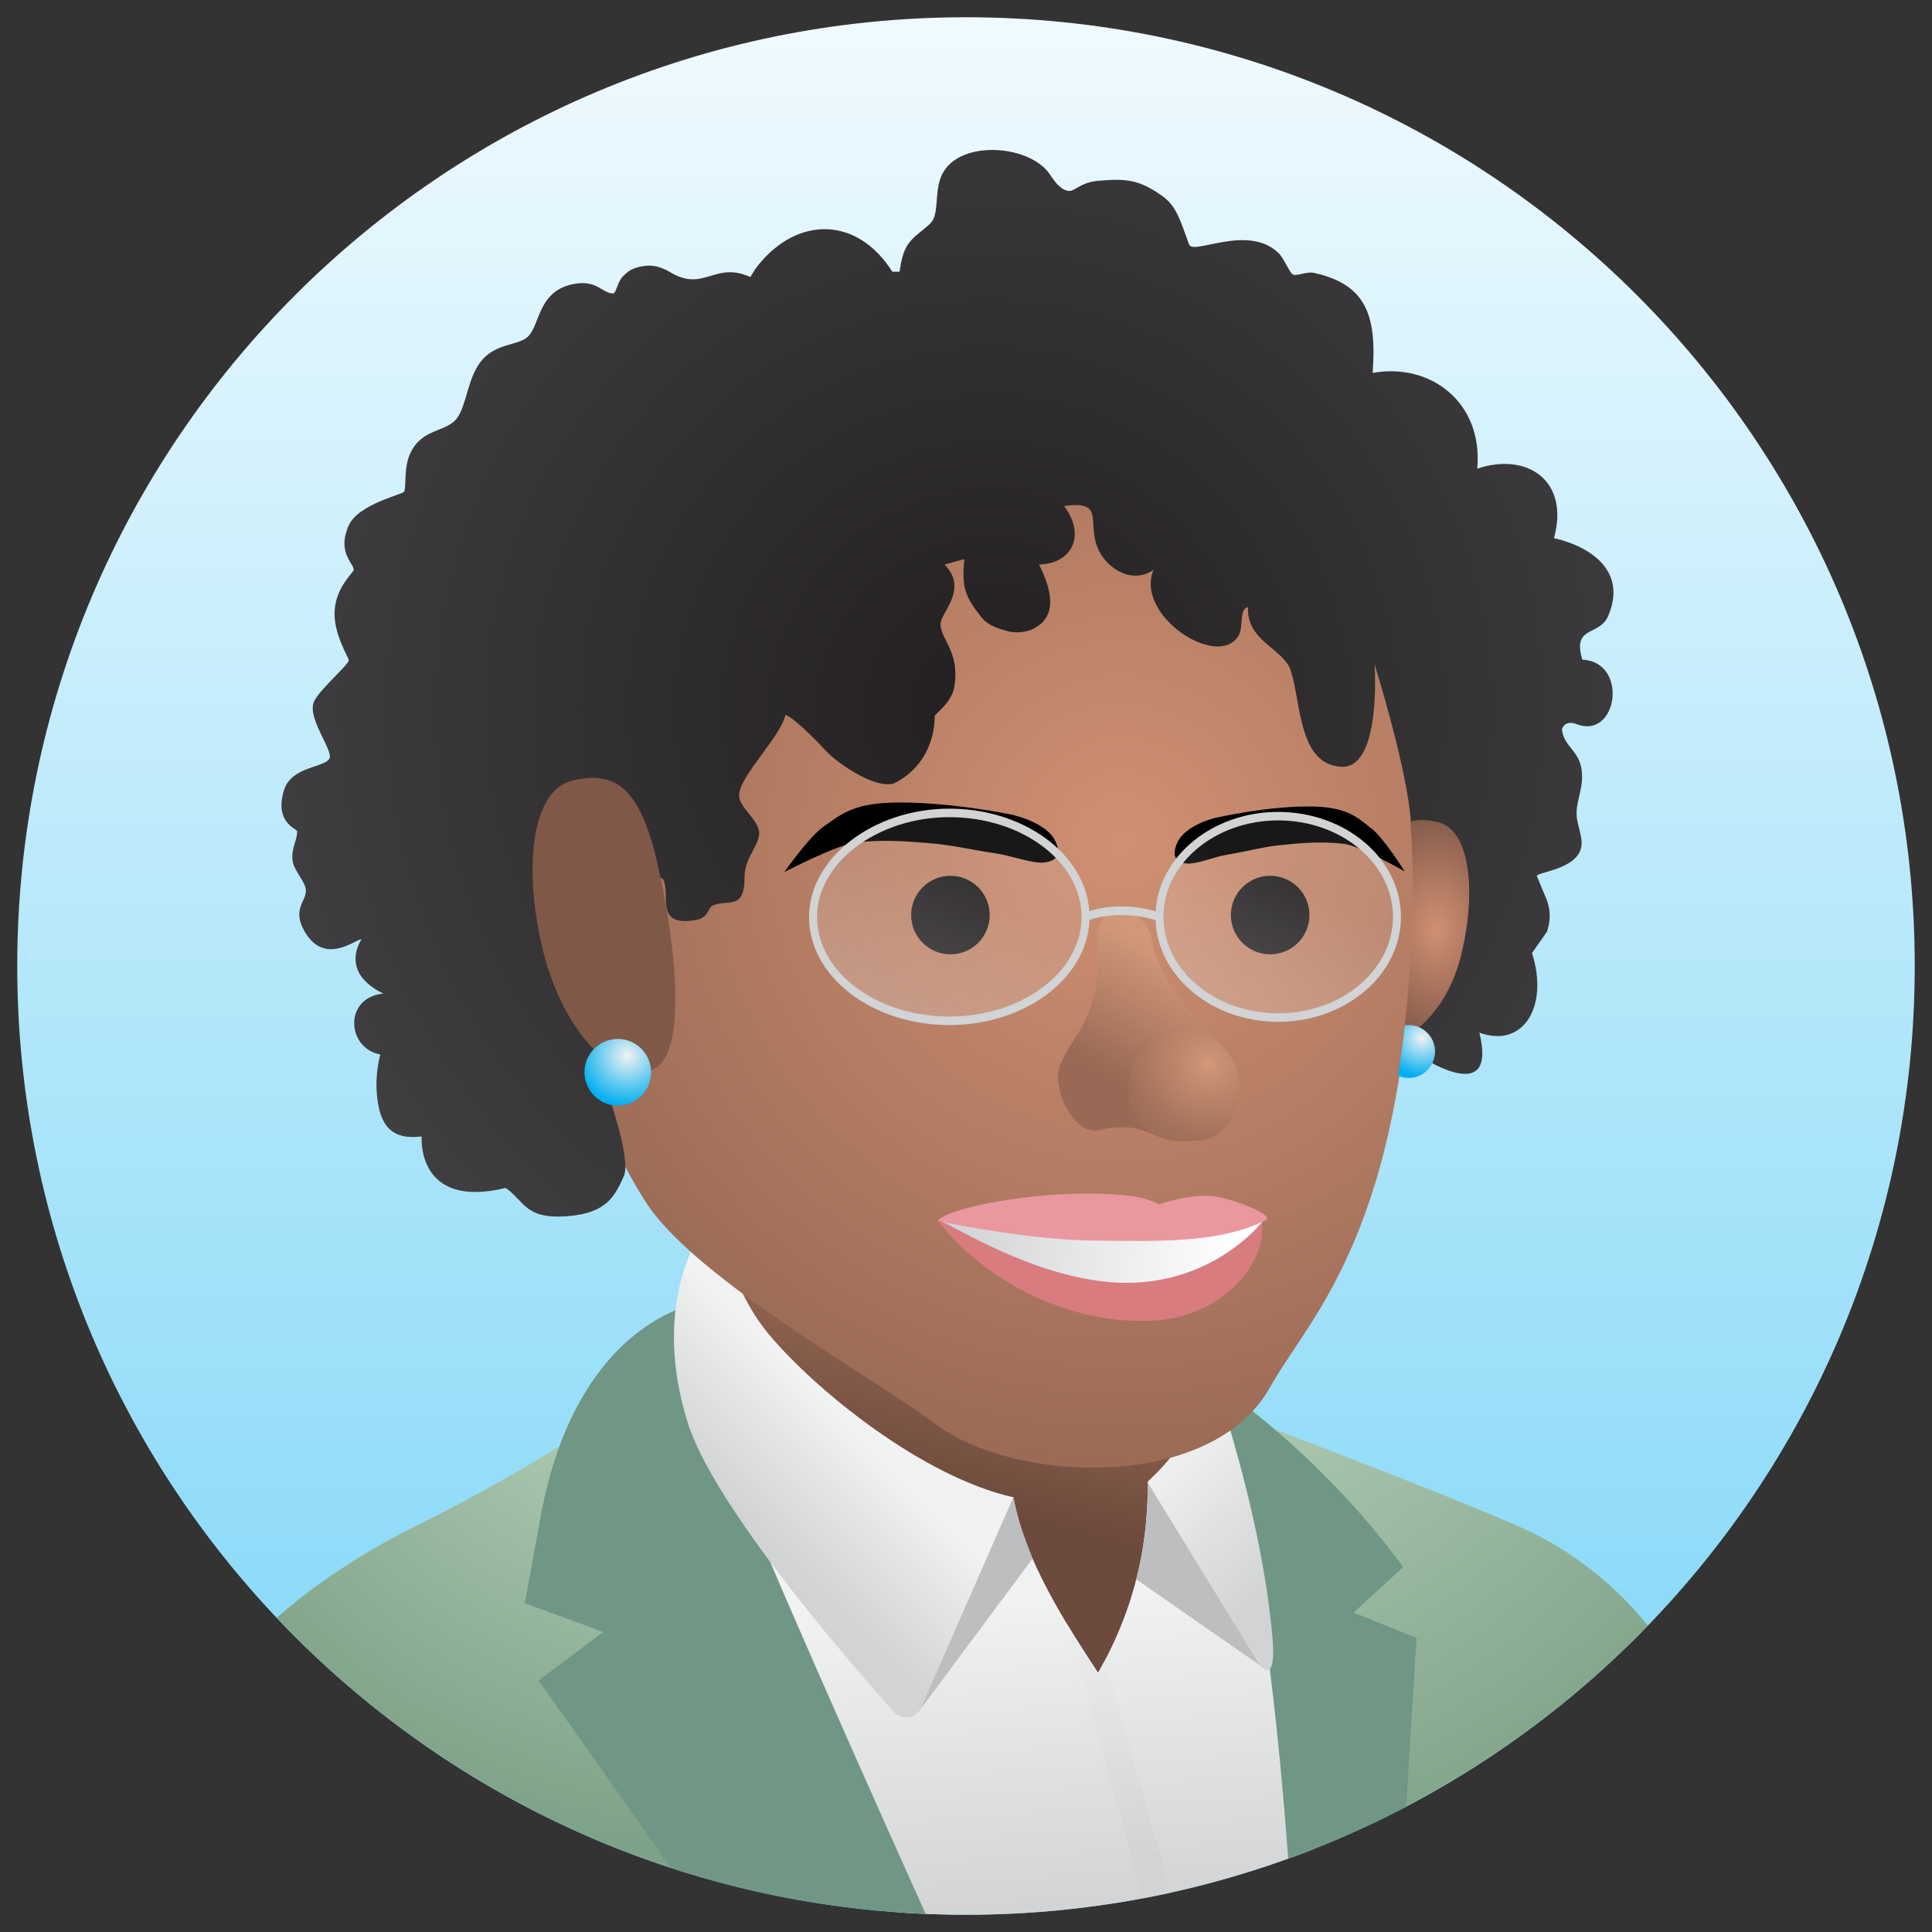 <svg width="56" height="56" viewBox="0 0 56 56" fill="none" xmlns="http://www.w3.org/2000/svg">
<rect x="0" y="0" width="56" height="56" fill="#333333" stroke="none"/>
<path d="M28 55.5C43.188 55.5 55.5 43.188 55.5 28C55.5 12.812 43.188 0.5 28 0.5C12.812 0.5 0.5 12.812 0.5 28C0.5 43.188 12.812 55.5 28 55.5Z" fill="url(#paint0_linear_1359_5448)"/>
<path d="M35.543 36.304H20.29V49.129H35.543V36.304Z" fill="url(#paint1_linear_1359_5448)"/>
<path d="M18.434 40.486C18.434 40.486 15.648 42.462 12.08 44.218C10.588 44.952 9.122 45.917 8.019 46.893C11.896 50.992 17.022 53.898 22.787 55.004L18.434 40.486L18.434 40.486Z" fill="url(#paint2_radial_1359_5448)"/>
<path d="M36.566 41.711C35.772 40.634 35.16 41.097 34.771 41.732C34.369 42.387 33.937 42.633 33.272 42.963C33.26 43.958 33.225 46.04 31.828 48.489C30.927 47.118 29.677 45.193 29.372 43.399C28.344 43.355 28.16 43.406 26.789 42.886C22.117 41.117 19.534 42.067 19.534 42.067L26.018 55.428C26.673 55.475 27.334 55.5 28 55.5C31.54 55.5 34.924 54.831 38.032 53.612C37.708 48.018 37.229 42.609 36.566 41.711H36.566Z" fill="url(#paint3_linear_1359_5448)"/>
<path d="M44.131 44.294C42.063 43.366 36 41.067 36 41.067L37.773 53.71C41.581 52.262 44.983 49.993 47.764 47.118C46.584 45.65 45.185 44.767 44.131 44.294Z" fill="url(#paint4_radial_1359_5448)"/>
<path fill-rule="evenodd" clip-rule="evenodd" d="M40.674 45.42C38.099 41.929 35.193 40.092 35.193 40.092C36.316 43.794 36.968 48.832 37.34 53.872C38.519 53.446 39.661 52.941 40.759 52.365L41.059 47.48L39.234 46.741L40.674 45.42H40.674Z" fill="#709685"/>
<path d="M26.679 49.547L29.929 45.177C29.6 44.312 29.557 44.211 29.372 43.399C29.315 43.396 29.26 43.394 29.208 43.392L26.679 49.547Z" fill="#BCBEC0"/>
<path d="M20.642 41.071C19.673 38.006 21.405 39.049 20.965 37.736C20.705 37.534 16.751 37.934 15.66 44.015C15.413 45.392 15.375 45.585 15.209 46.469L17.486 47.304L15.608 48.712C15.608 48.712 17.35 51.141 19.444 54.141C21.783 54.906 24.26 55.366 26.829 55.474C23.683 48.477 21.164 42.723 20.642 41.071H20.642Z" fill="#709685"/>
<path d="M33.272 42.963C33.264 43.561 33.249 44.552 32.935 45.778L36.592 48.32L33.348 42.925C33.323 42.938 33.298 42.95 33.272 42.963Z" fill="#BCBEC0"/>
<path d="M29.372 43.399C26.764 42.815 23.674 40.331 22.287 38.678C21.087 37.248 20.743 35.099 20.743 35.099C20.743 35.099 18.69 37.25 19.935 41.24C20.688 43.65 24.587 48.143 25.904 49.615C26.12 49.857 26.508 49.822 26.679 49.547L29.372 43.399Z" fill="url(#paint5_linear_1359_5448)"/>
<path d="M33.278 42.992L36.447 48.159C36.647 48.481 36.99 48.702 36.885 47.483C36.566 43.777 35.121 39.775 35.121 39.775H34.717C34.717 39.775 35.15 41.209 33.29 42.923C33.271 42.94 33.266 42.969 33.278 42.992Z" fill="url(#paint6_linear_1359_5448)"/>
<path fill-rule="evenodd" clip-rule="evenodd" d="M40.995 26.027C40.779 35.716 37.974 38.121 36.816 40.206C35.128 43.243 29.355 43.027 27.027 41.214C25.607 40.108 20.127 37.078 18.703 34.821C16.938 32.021 17.1 30.502 17.1 26.027C17.1 17.005 21.262 12.187 28.552 12.187C35.843 12.187 41.197 17.007 40.995 26.027H40.995Z" fill="url(#paint7_radial_1359_5448)"/>
<path d="M27.549 27.662C28.177 27.662 28.687 27.152 28.687 26.524C28.687 25.895 28.177 25.385 27.549 25.385C26.92 25.385 26.41 25.895 26.41 26.524C26.41 27.152 26.92 27.662 27.549 27.662Z" fill="#231F20"/>
<path d="M36.816 27.662C37.445 27.662 37.955 27.152 37.955 26.524C37.955 25.895 37.445 25.385 36.816 25.385C36.187 25.385 35.678 25.895 35.678 26.524C35.678 27.152 36.187 27.662 36.816 27.662Z" fill="#231F20"/>
<path d="M22.736 25.275C22.736 25.275 23.458 24.242 23.884 23.95C24.337 23.64 24.679 23.304 25.826 23.265C27.352 23.214 29.263 23.599 29.263 23.599C29.263 23.599 30.296 23.801 30.578 24.358C30.86 24.915 30.413 24.991 30.23 25.003C29.897 25.026 29.261 24.789 28.851 24.733C28.303 24.659 27.59 24.494 27.05 24.45C26.484 24.405 25.727 24.319 24.828 24.417C24.267 24.479 22.736 25.275 22.736 25.275Z" fill="black"/>
<path d="M40.716 25.26C40.716 25.26 40.112 24.29 39.755 24.016C39.376 23.726 39.089 23.411 38.124 23.379C36.841 23.336 35.233 23.705 35.233 23.705C35.233 23.705 34.364 23.9 34.125 24.425C33.885 24.951 34.261 25.02 34.414 25.031C34.694 25.051 35.231 24.826 35.576 24.772C36.037 24.7 36.637 24.542 37.091 24.499C37.567 24.454 38.205 24.371 38.96 24.46C39.432 24.516 40.716 25.26 40.716 25.26H40.716Z" fill="black"/>
<path d="M35.357 30.248C36.497 31.363 35.72 32.946 34.839 33.052C33.17 33.253 33.536 32.415 31.837 32.76C31.152 32.899 30.549 31.661 30.688 31.035C30.896 30.102 31.961 29.686 31.821 27.297C31.742 25.941 33.219 26.243 33.374 27.229C33.528 28.208 34.418 29.33 35.357 30.248H35.357Z" fill="url(#paint8_linear_1359_5448)"/>
<path d="M27.321 35.418L30.811 35.689L36.587 35.418C36.587 35.418 35.729 37.956 32.362 37.883C28.996 37.811 27.321 35.418 27.321 35.418Z" fill="url(#paint9_linear_1359_5448)"/>
<path d="M32.699 37.183C34.644 37.166 35.977 36.141 36.586 35.418C36.7 36.756 35.301 38.186 33.42 38.28C31.108 38.395 28.651 37.253 27.195 35.392C27.195 35.392 27.162 35.343 27.321 35.418C28.024 35.755 30.404 37.203 32.699 37.183L32.699 37.183Z" fill="#D97C80"/>
<path d="M36.677 35.376C36.974 35.233 35.868 34.8 35.29 34.691C34.571 34.556 33.591 34.91 33.591 34.91C33.591 34.91 33.274 34.722 32.765 34.663C30.357 34.385 27.299 35.043 27.195 35.392C27.195 35.392 29.666 35.931 31.659 35.958C33.692 35.985 35.328 36.027 36.677 35.376Z" fill="#EA979F"/>
<path d="M38.868 22.225C37.637 22.147 37.717 20.386 37.414 19.439C37.212 18.806 36.107 18.568 36.178 17.597C35.904 17.642 36.056 18.155 35.903 18.419C35.322 19.426 32.879 17.844 33.437 16.516C32.805 16.967 31.98 16.451 31.77 15.753C31.559 15.051 31.974 14.514 30.84 14.666C31.472 15.486 31.101 16.336 30.119 16.363C30.576 17.278 30.584 17.954 29.892 18.252C29.742 18.316 29.433 18.364 29.192 18.292C28.887 18.2 28.635 18.131 28.432 17.873C27.971 17.29 27.869 17.009 27.953 16.207L27.377 16.363C28.098 17.088 27.232 17.785 27.259 18.109C27.297 18.572 27.794 18.876 27.674 19.84C27.606 20.388 27.09 20.687 27.091 20.758C27.091 20.85 27.13 22.039 25.978 22.677C25.487 22.949 24.306 22.162 23.931 21.755C23.698 21.502 23.017 20.797 22.767 20.725C22.611 21.374 21.449 22.482 21.423 23.035C21.407 23.395 21.98 23.744 22.005 24.136C22.026 24.462 21.582 24.89 21.583 25.387C21.586 26.406 21.14 26.052 20.666 26.244C20.508 26.308 20.554 26.599 20.168 26.668C18.955 26.883 19.448 25.922 19.225 25.496C19.19 25.428 18.939 25.382 18.841 25.222C18.602 24.836 18.328 24.943 18.189 24.399C17.873 23.167 17.706 22.279 17.888 23.121C17.968 23.49 17.913 26.307 17.867 26.553C17.837 26.717 18.02 26.625 17.867 27.047C17.09 29.196 16.056 28.176 17.984 27.374L16.709 28.624C17.245 30.469 17.161 30.046 17.416 31.005C17.564 31.558 18.316 33.577 18.082 34.094C17.822 34.666 17.588 35.164 16.45 35.252C15.222 35.348 15.207 34.824 14.66 34.432C12.052 35.068 12.223 32.941 12.223 32.941C11.348 33.045 11.003 32.639 10.923 31.706C10.87 31.082 11.025 30.565 11.025 30.565C10.038 30.383 9.959 28.907 11.113 28.8C9.809 28.167 10.477 27.233 10.477 27.233C10.385 27.158 9.437 28.039 8.835 27.009C8.446 26.342 8.892 26.124 8.866 25.794C8.847 25.551 8.523 25.238 8.482 24.957C8.428 24.594 8.628 24.341 8.611 24.09C8.607 24.022 7.944 23.849 8.231 22.905C8.441 22.215 9.383 22.259 9.546 21.993C9.684 21.769 8.885 20.811 9.102 20.335C9.264 19.98 10.106 19.273 10.109 19.137C10.111 19.062 9.676 18.401 9.698 17.744C9.722 17.015 10.251 16.6 10.252 16.514C10.254 16.327 9.761 16.015 10.106 15.235C10.382 14.61 11.661 14.338 11.711 14.253C11.788 14.121 11.691 13.57 11.893 13.137C12.235 12.406 12.926 12.539 13.242 12.126C13.542 11.733 13.549 10.887 14.006 10.398C14.405 9.972 14.951 10.009 15.251 9.8C15.656 9.517 15.546 8.492 16.546 8.25C17.293 8.069 17.443 8.506 17.772 8.505C17.858 8.505 17.9 8.165 18.05 8.017C18.179 7.888 18.311 7.738 18.772 7.7C19.01 7.681 19.294 7.808 19.399 7.874C20.406 8.499 20.699 7.556 21.749 8.03C21.749 8.03 21.884 7.798 21.968 7.697C23.129 6.246 24.86 6.281 25.864 7.876L26.076 7.876C26.192 6.967 26.46 6.936 26.946 6.497C27.235 6.236 27.078 5.674 27.262 5.161C27.669 4.035 29.787 4.16 30.409 5.025C30.541 5.208 30.685 5.464 30.941 5.529C31.147 5.582 31.279 5.287 31.842 5.239C32.629 5.173 33.011 5.198 33.685 5.678C34.091 5.968 34.192 6.333 34.467 7.087C34.584 7.407 36.169 6.482 37.053 7.329C37.226 7.495 37.368 7.892 37.472 7.955C37.578 8.018 37.869 7.862 38.084 7.909C39.648 8.249 39.902 9.211 39.787 10.809C41.476 10.507 42.992 11.671 42.819 13.585C44.228 13.106 45.508 13.899 45.043 15.598C46.085 15.835 47.186 16.543 46.608 17.868C46.357 18.44 45.56 18.133 45.866 19.121C47.218 19.187 46.884 21.445 45.705 20.991C45.337 20.849 45.273 21.144 45.273 21.144C45.327 21.64 45.772 21.753 45.844 22.313C45.909 22.814 45.712 23.132 45.698 23.542C45.685 23.904 45.905 24.256 45.828 24.579C45.678 25.205 44.544 25.28 44.546 25.391L44.768 25.928C44.938 26.285 44.968 26.607 44.839 27.007L44.406 27.624C44.899 29.163 44.159 30.4 42.879 29.931C43.482 32.363 40.731 30.334 40.731 30.334C40.731 30.334 41.211 28.521 40.896 23.823C40.792 22.282 39.842 19.248 39.842 19.248C39.842 19.248 40.059 22.3 38.868 22.225L38.868 22.225Z" fill="url(#paint10_radial_1359_5448)"/>
<path d="M19.06 25.042C19.583 27.335 19.993 30.779 18.802 31.05C17.612 31.322 16.223 29.684 15.7 27.391C15.176 25.099 15.412 22.894 16.603 22.622C17.793 22.351 18.536 22.75 19.06 25.042H19.06Z" fill="url(#paint11_radial_1359_5448)"/>
<path d="M41.667 23.826C41.373 23.759 41.113 23.744 40.883 23.81C40.927 24.544 40.968 25.258 40.95 26.028C40.913 27.681 40.819 28.872 40.674 30.099C41.373 29.712 42.078 28.894 42.378 27.581C42.79 25.776 42.604 24.04 41.667 23.826Z" fill="url(#paint12_radial_1359_5448)"/>
<path d="M27.515 29.588C29.692 29.588 31.457 28.239 31.457 26.576C31.457 24.912 29.692 23.563 27.515 23.563C25.338 23.563 23.573 24.912 23.573 26.576C23.573 28.239 25.338 29.588 27.515 29.588Z" fill="url(#paint13_linear_1359_5448)"/>
<path d="M37.076 29.465C38.991 29.465 40.543 28.171 40.543 26.576C40.543 24.98 38.991 23.686 37.076 23.686C35.161 23.686 33.608 24.98 33.608 26.576C33.608 28.171 35.161 29.465 37.076 29.465Z" fill="url(#paint14_linear_1359_5448)"/>
<path d="M37.05 23.534C35.151 23.534 33.596 24.811 33.497 26.414C32.594 26.156 31.876 26.312 31.574 26.406C31.46 24.755 29.683 23.439 27.515 23.439C25.312 23.439 23.45 24.876 23.45 26.576C23.45 28.305 25.274 29.712 27.515 29.712C29.718 29.712 31.516 28.353 31.578 26.664C31.802 26.587 32.551 26.383 33.495 26.669C33.553 28.303 35.124 29.618 37.05 29.618C39.011 29.618 40.607 28.253 40.607 26.576C40.607 24.898 39.011 23.534 37.05 23.534ZM27.515 29.465C25.401 29.465 23.682 28.169 23.682 26.576C23.682 25.009 25.437 23.686 27.515 23.686C29.629 23.686 31.349 24.982 31.349 26.576C31.349 28.169 29.629 29.465 27.515 29.465ZM37.05 29.371C35.215 29.371 33.723 28.117 33.723 26.576C33.723 25.034 35.215 23.78 37.05 23.78C38.884 23.78 40.376 25.034 40.376 26.576C40.376 28.117 38.884 29.371 37.05 29.371Z" fill="#D1D3D4"/>
<path d="M17.907 32.045C18.44 32.045 18.872 31.613 18.872 31.08C18.872 30.547 18.44 30.114 17.907 30.114C17.374 30.114 16.941 30.547 16.941 31.08C16.941 31.613 17.374 32.045 17.907 32.045Z" fill="url(#paint15_radial_1359_5448)"/>
<path d="M40.829 29.712C40.791 29.712 40.754 29.715 40.718 29.721C40.661 30.235 40.596 30.721 40.523 31.181C40.617 31.222 40.721 31.245 40.829 31.245C41.253 31.245 41.596 30.902 41.596 30.479C41.596 30.055 41.253 29.712 40.829 29.712V29.712Z" fill="url(#paint16_radial_1359_5448)"/>
<path d="M35.357 30.248C35.356 30.247 35.355 30.247 35.355 30.246C35.177 30.072 34.958 29.942 34.714 29.892C34.554 29.86 34.386 29.85 34.213 29.867C33.411 29.947 32.77 30.607 32.712 31.411C32.67 31.999 32.934 32.527 33.359 32.856C33.686 32.996 34.013 33.151 34.839 33.052C35.72 32.946 36.498 31.363 35.357 30.248V30.248Z" fill="url(#paint17_radial_1359_5448)"/>
<path d="M32.018 48.142C31.957 48.257 31.895 48.372 31.829 48.489C31.541 48.05 31.217 47.555 30.899 47.026C31.131 47.848 32.188 51.594 33.138 55.019C33.401 54.969 33.663 54.916 33.923 54.858C33.091 51.769 32.332 49.192 32.018 48.142H32.018Z" fill="url(#paint18_linear_1359_5448)"/>
<defs>
<linearGradient id="paint0_linear_1359_5448" x1="28" y1="-6.64" x2="28" y2="112.679" gradientUnits="userSpaceOnUse">
<stop stop-color="white"/>
<stop offset="1" stop-color="#00AEEF"/>
</linearGradient>
<linearGradient id="paint1_linear_1359_5448" x1="30.689" y1="31.424" x2="27.729" y2="43.481" gradientUnits="userSpaceOnUse">
<stop stop-color="#D09072"/>
<stop offset="1" stop-color="#6C4A3C"/>
</linearGradient>
<radialGradient id="paint2_radial_1359_5448" cx="0" cy="0" r="1" gradientUnits="userSpaceOnUse" gradientTransform="translate(20.298 35.688) scale(17.862 17.862)">
<stop stop-color="#C8DFC9"/>
<stop offset="1" stop-color="#7EA287"/>
</radialGradient>
<linearGradient id="paint3_linear_1359_5448" x1="28.684" y1="46.294" x2="29.35" y2="55.664" gradientUnits="userSpaceOnUse">
<stop stop-color="#F1F2F2"/>
<stop offset="1" stop-color="#D1D3D4"/>
</linearGradient>
<radialGradient id="paint4_radial_1359_5448" cx="0" cy="0" r="1" gradientUnits="userSpaceOnUse" gradientTransform="translate(32.794 33.03) scale(22.624 22.624)">
<stop stop-color="#C8DFC9"/>
<stop offset="1" stop-color="#7EA287"/>
</radialGradient>
<linearGradient id="paint5_linear_1359_5448" x1="24.692" y1="41.352" x2="21.812" y2="44.231" gradientUnits="userSpaceOnUse">
<stop stop-color="#F1F2F2"/>
<stop offset="1" stop-color="#D1D3D4"/>
</linearGradient>
<linearGradient id="paint6_linear_1359_5448" x1="33.779" y1="41.935" x2="37.321" y2="45.555" gradientUnits="userSpaceOnUse">
<stop stop-color="#F1F2F2"/>
<stop offset="1" stop-color="#D1D3D4"/>
</linearGradient>
<radialGradient id="paint7_radial_1359_5448" cx="0" cy="0" r="1" gradientUnits="userSpaceOnUse" gradientTransform="translate(32.485 24.421) scale(26.982 26.982)">
<stop stop-color="#D09072"/>
<stop offset="1" stop-color="#805848"/>
</radialGradient>
<linearGradient id="paint8_linear_1359_5448" x1="34.216" y1="27.895" x2="32.114" y2="31.726" gradientUnits="userSpaceOnUse">
<stop stop-color="#D19878"/>
<stop offset="0.886" stop-color="#996955"/>
</linearGradient>
<linearGradient id="paint9_linear_1359_5448" x1="35.808" y1="36.775" x2="27.554" y2="36.051" gradientUnits="userSpaceOnUse">
<stop stop-color="white"/>
<stop offset="1" stop-color="#D1D3D4"/>
</linearGradient>
<radialGradient id="paint10_radial_1359_5448" cx="0" cy="0" r="1" gradientUnits="userSpaceOnUse" gradientTransform="translate(28.669 20.545) scale(22.526)">
<stop stop-color="#231F20"/>
<stop offset="1" stop-color="#414042"/>
</radialGradient>
<radialGradient id="paint11_radial_1359_5448" cx="0" cy="0" r="1" gradientUnits="userSpaceOnUse" gradientTransform="translate(46.495 10.475) rotate(-29.7) scale(2.829 5.265)">
<stop stop-color="#D09072"/>
<stop offset="1" stop-color="#805848"/>
</radialGradient>
<radialGradient id="paint12_radial_1359_5448" cx="0" cy="0" r="1" gradientUnits="userSpaceOnUse" gradientTransform="translate(41.629 26.922) scale(2.388 3.439)">
<stop stop-color="#D09072"/>
<stop offset="1" stop-color="#805848"/>
</radialGradient>
<linearGradient id="paint13_linear_1359_5448" x1="25.316" y1="31.564" x2="27.955" y2="25.579" gradientUnits="userSpaceOnUse">
<stop stop-color="#FCFCFC" stop-opacity="0.3"/>
<stop offset="1" stop-color="#F1F2F2" stop-opacity="0.1"/>
</linearGradient>
<linearGradient id="paint14_linear_1359_5448" x1="35.009" y1="31.264" x2="37.489" y2="25.639" gradientUnits="userSpaceOnUse">
<stop stop-color="#FCFCFC" stop-opacity="0.3"/>
<stop offset="1" stop-color="#F1F2F2" stop-opacity="0.1"/>
</linearGradient>
<radialGradient id="paint15_radial_1359_5448" cx="0" cy="0" r="1" gradientUnits="userSpaceOnUse" gradientTransform="translate(18.183 30.597) scale(1.463)">
<stop stop-color="#F1F2F2"/>
<stop offset="1" stop-color="#00AEEF"/>
</radialGradient>
<radialGradient id="paint16_radial_1359_5448" cx="0" cy="0" r="1" gradientUnits="userSpaceOnUse" gradientTransform="translate(41.213 30.095) scale(1.106)">
<stop stop-color="#F1F2F2"/>
<stop offset="1" stop-color="#00AEEF"/>
</radialGradient>
<radialGradient id="paint17_radial_1359_5448" cx="0" cy="0" r="1" gradientUnits="userSpaceOnUse" gradientTransform="translate(35.041 30.842) scale(3.003 3.003)">
<stop stop-color="#D19878"/>
<stop offset="1" stop-color="#996955" stop-opacity="0.5"/>
</radialGradient>
<linearGradient id="paint18_linear_1359_5448" x1="31.59" y1="45.967" x2="32.897" y2="53.887" gradientUnits="userSpaceOnUse">
<stop stop-color="#F1F2F2"/>
<stop offset="1" stop-color="#D1D3D4"/>
</linearGradient>
</defs>
</svg>
